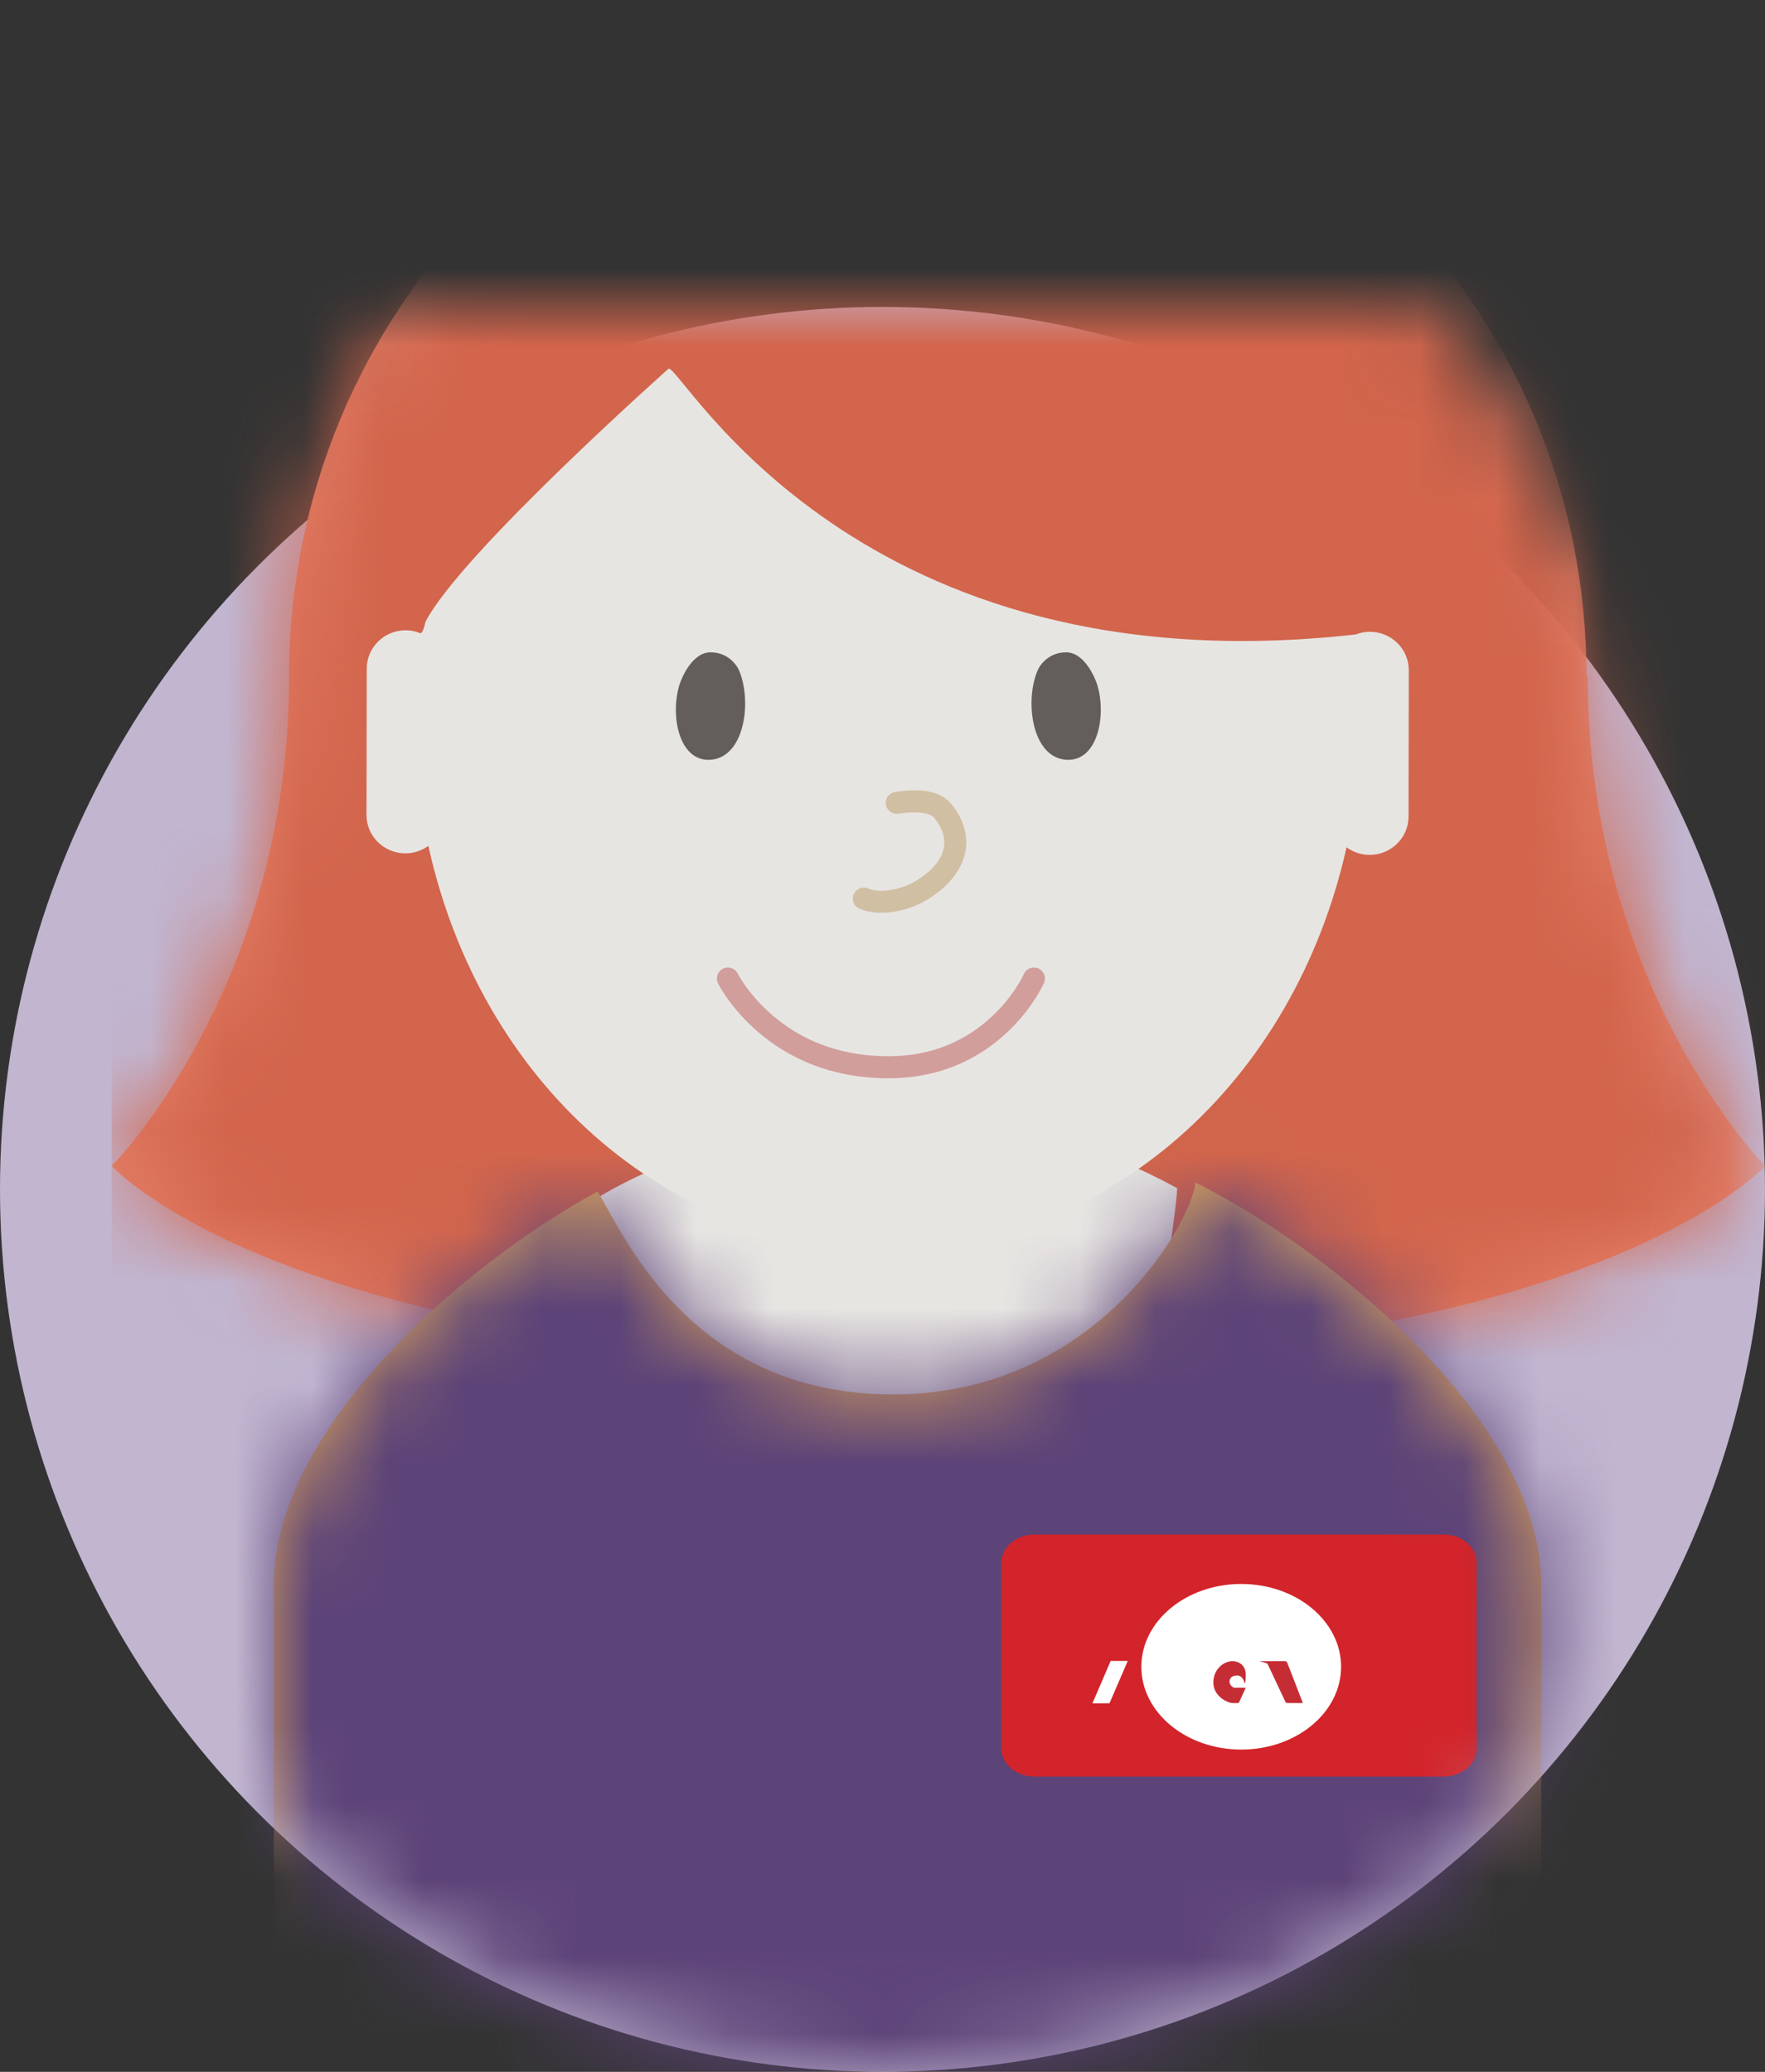 <?xml version="1.0" encoding="UTF-8"?>
<svg width="23px" height="27px" viewBox="0 0 23 27" version="1.1" xmlns="http://www.w3.org/2000/svg" xmlns:xlink="http://www.w3.org/1999/xlink">
    <rect x="0" y="0" width="23" height="27" fill="#333333" stroke="none"/>
    <!-- Generator: Sketch 48.2 (47327) - http://www.bohemiancoding.com/sketch -->
    <title>Group 5</title>
    <desc>Created with Sketch.</desc>
    <defs>
        <circle id="path-1" cx="11.5" cy="11.5" r="11.5"></circle>
        <path d="M11.5,23 C17.851,23 23,17.851 23,11.5 C23,5.149 17.851,-4.186 11.5,-4.186 C5.149,-4.186 0,5.149 0,11.5 C0,17.851 5.149,23 11.5,23 Z" id="path-3"></path>
        <path d="M19.234,8.599 L19.218,8.599 C19.218,3.85 15.433,0 10.764,0 C6.096,0 2.312,3.85 2.312,8.599 L2.312,8.604 C2.311,12.66 0,14.979 0,14.979 C0,14.979 2.282,17.512 10.765,17.512 C10.768,17.512 10.771,17.512 10.773,17.512 C10.776,17.512 10.778,17.512 10.781,17.512 C19.265,17.512 21.547,14.979 21.547,14.979 C21.547,14.979 19.234,12.658 19.234,8.599" id="path-5"></path>
        <path d="M12.009,0.86 C13.843,1.777 16.515,4.013 16.515,6.092 L16.515,9.748 C16.515,11.649 14.975,13.189 13.074,13.189 L0,13.189 L0,6.092 C0,4.096 2.42,1.955 4.218,0.976 C4.548,1.507 5.419,3.621 8.069,3.621 C10.7,3.621 11.956,1.385 12.009,0.86 Z" id="path-7"></path>
    </defs>
    <g id="Page-1" stroke="none" stroke-width="1" fill="none" fill-rule="evenodd">
        <g id="Group-5" transform="translate(0, 4)">
            <g id="Icon-Copy-12">
                <mask id="mask-2" fill="white">
                    <use xlink:href="#path-1"></use>
                </mask>
                <use id="Mask" fill="#C1B5D0" xlink:href="#path-1"></use>
                <mask id="mask-4" fill="white">
                    <use xlink:href="#path-3"></use>
                </mask>
                <g id="Mask-Copy"></g>
                <g id="kvinne/-forfra/-B" mask="url(#mask-4)">
                    <g transform="translate(1.456, -3.785)">
                        <g id="b/damme/-hår/-halvlangt">
                            <g id="hårfarge/-brunn">
                                <mask id="mask-6" fill="white">
                                    <use xlink:href="#path-5"></use>
                                </mask>
                                <use id="Mask" fill="#E57F68" xlink:href="#path-5"></use>
                                <g id="g/hårfarge/-rød" mask="url(#mask-6)" fill="#D2654C">
                                    <g transform="translate(0, -0.573)" id="hårfarge/-rød">
                                        <rect x="0" y="0" width="21.762" height="22.651"></rect>
                                    </g>
                                </g>
                            </g>
                        </g>
                        <g id="Group" transform="translate(2.113, 4.588)">
                            <path d="M4.225,10.802 C4.534,11.27 5.399,19.497 7.998,19.497 C10.597,19.497 11.771,11.117 11.771,10.681 C7.791,8.515 4.225,10.802 4.225,10.802 Z" id="Combined-Shape" fill="#E7E5E2"></path>
                            <g id="b/kropp/sideprofil/-nav-ansatt" transform="translate(0, 9.748)">
                                <mask id="mask-8" fill="white">
                                    <use xlink:href="#path-7"></use>
                                </mask>
                                <use id="Mask" fill="#D8A25D" fill-rule="evenodd" xlink:href="#path-7"></use>
                                <g id="+20/-Lilla" mask="url(#mask-8)" fill-rule="evenodd" stroke-width="1">
                                    <g transform="translate(-10.093, -5.784)">
                                        <g>
                                            <polygon id="Fill-58" fill="#5C4378" points="0 26.695 39.137 26.695 39.137 0 0 0"></polygon>
                                        </g>
                                    </g>
                                </g>
                                <g id="nav-id/-kort" mask="url(#mask-8)" fill-rule="evenodd" stroke-width="1">
                                    <g transform="translate(9.481, 5.161)" id="NAV-Copy-2">
                                        <g transform="translate(0, -0.287)">
                                            <g id="Group-11">
                                                <g id="Navansatt-dame">
                                                    <g transform="translate(0, 0.215)">
                                                        <path d="M5.762,3.512 L0.431,3.512 C0.193,3.512 0,3.349 0,3.148 L0,0.723 C0,0.522 0.193,0.358 0.431,0.358 L5.762,0.358 C6,0.358 6.193,0.522 6.193,0.723 L6.193,3.148 C6.193,3.349 6,3.512 5.762,3.512" id="Fill-97" fill="#D2242A"></path>
                                                        <path d="M4.426,2.081 C4.426,2.677 3.844,3.16 3.125,3.16 C2.406,3.16 1.823,2.677 1.823,2.081 C1.823,1.486 2.406,1.002 3.125,1.002 C3.844,1.002 4.426,1.486 4.426,2.081" id="Fill-98" fill="#FFFFFF"></path>
                                                        <polygon id="Fill-99" fill="#FFFFFF" points="1.408 2.557 1.186 2.557 1.423 2.005 1.646 2.005"></polygon>
                                                        <path d="M3.694,2.008 L3.367,2.008 C3.344,2.008 3.461,2.028 3.469,2.046 L3.7,2.537 C3.705,2.548 3.717,2.554 3.73,2.554 L3.928,2.554 L3.724,2.027 C3.72,2.015 3.707,2.008 3.694,2.008" id="Fill-107" fill="#C52D35"></path>
                                                        <path d="M3.184,2.183 C3.184,2.293 3.169,2.3 3.169,2.3 C3.169,2.3 3.154,2.195 3.071,2.195 C2.991,2.195 2.972,2.241 2.972,2.276 C2.972,2.316 3.013,2.354 3.036,2.354 L3.184,2.354 L3.097,2.544 C3.094,2.55 3.087,2.554 3.08,2.554 L3.014,2.554 C2.944,2.554 2.761,2.463 2.761,2.288 C2.761,2.112 2.897,2.008 3.01,2.008 C3.104,2.008 3.184,2.072 3.184,2.183 Z" id="Fill-108" fill="#C52D35"></path>
                                                    </g>
                                                </g>
                                            </g>
                                        </g>
                                    </g>
                                </g>
                            </g>
                            <path d="M1.974,3.303 C1.974,3.303 1.942,3.474 1.901,3.446 C1.844,3.424 1.783,3.411 1.718,3.411 C1.438,3.41 1.211,3.633 1.21,3.909 L1.207,5.818 C1.207,6.094 1.433,6.317 1.714,6.318 C1.826,6.318 1.929,6.281 2.013,6.22 C2.691,9.294 5.106,11.464 7.987,11.469 C10.868,11.473 13.291,9.31 13.978,6.239 C14.062,6.3 14.165,6.337 14.278,6.338 C14.558,6.338 14.785,6.115 14.786,5.839 L14.789,3.93 C14.789,3.654 14.562,3.431 14.282,3.43 C14.218,3.43 14.156,3.443 14.099,3.465 C7.602,4.196 5.336,0 5.145,0 C5.145,0 2.428,2.416 1.974,3.303 Z" id="Fill-337-Copy-7" fill="#E7E5E2"></path>
                        </g>
                        <g id="b/ansikt/-kvinne/-forfra/-glad" transform="translate(5.131, 8.028)">
                            <g id="Group" transform="translate(2.007, 0)">
                                <path d="M0.667,1.658 C0.252,1.689 0.136,1.078 0.261,0.678 C0.284,0.603 0.422,0.258 0.665,0.258 C0.908,0.258 1.015,0.446 1.03,0.479 C1.208,0.868 1.121,1.624 0.667,1.658" id="Fill-42" fill="#635E59"></path>
                                <path d="M5.297,1.658 C5.712,1.689 5.828,1.078 5.703,0.678 C5.68,0.603 5.542,0.258 5.299,0.258 C5.056,0.258 4.949,0.446 4.934,0.479 C4.756,0.868 4.843,1.624 5.297,1.658" id="Fill-44" fill="#635E59"></path>
                                <path d="M3.114,2.361 C3.358,2.324 3.524,2.347 3.584,2.42 C3.809,2.697 3.737,2.99 3.351,3.231 C3.147,3.357 2.868,3.401 2.72,3.336 C2.647,3.304 2.563,3.337 2.531,3.409 C2.499,3.481 2.531,3.566 2.604,3.598 C2.848,3.706 3.225,3.646 3.502,3.474 C4.027,3.147 4.147,2.659 3.806,2.239 C3.662,2.062 3.406,2.026 3.07,2.078 C2.992,2.09 2.938,2.163 2.95,2.241 C2.962,2.319 3.035,2.373 3.114,2.361 Z" id="Stroke-46" fill="#D1BFA3" fill-rule="nonzero"></path>
                                <path d="M4.748,4.451 C4.735,4.481 4.705,4.538 4.658,4.612 C4.577,4.739 4.476,4.866 4.352,4.984 C3.986,5.336 3.509,5.54 2.901,5.521 C2.309,5.503 1.834,5.303 1.461,4.979 C1.325,4.86 1.212,4.733 1.121,4.606 C1.068,4.532 1.035,4.475 1.02,4.446 C0.985,4.374 0.899,4.345 0.828,4.38 C0.757,4.415 0.728,4.501 0.763,4.572 C0.784,4.615 0.825,4.685 0.888,4.773 C0.991,4.917 1.119,5.061 1.273,5.196 C1.694,5.561 2.231,5.788 2.892,5.808 C3.581,5.829 4.131,5.594 4.551,5.191 C4.692,5.056 4.807,4.911 4.899,4.767 C4.955,4.679 4.992,4.609 5.011,4.566 C5.042,4.494 5.009,4.409 4.937,4.377 C4.864,4.346 4.779,4.379 4.748,4.451 Z" id="Stroke-48" fill="#D19E9C" fill-rule="nonzero"></path>
                            </g>
                        </g>
                    </g>
                </g>
            </g>
        </g>
    </g>
</svg>